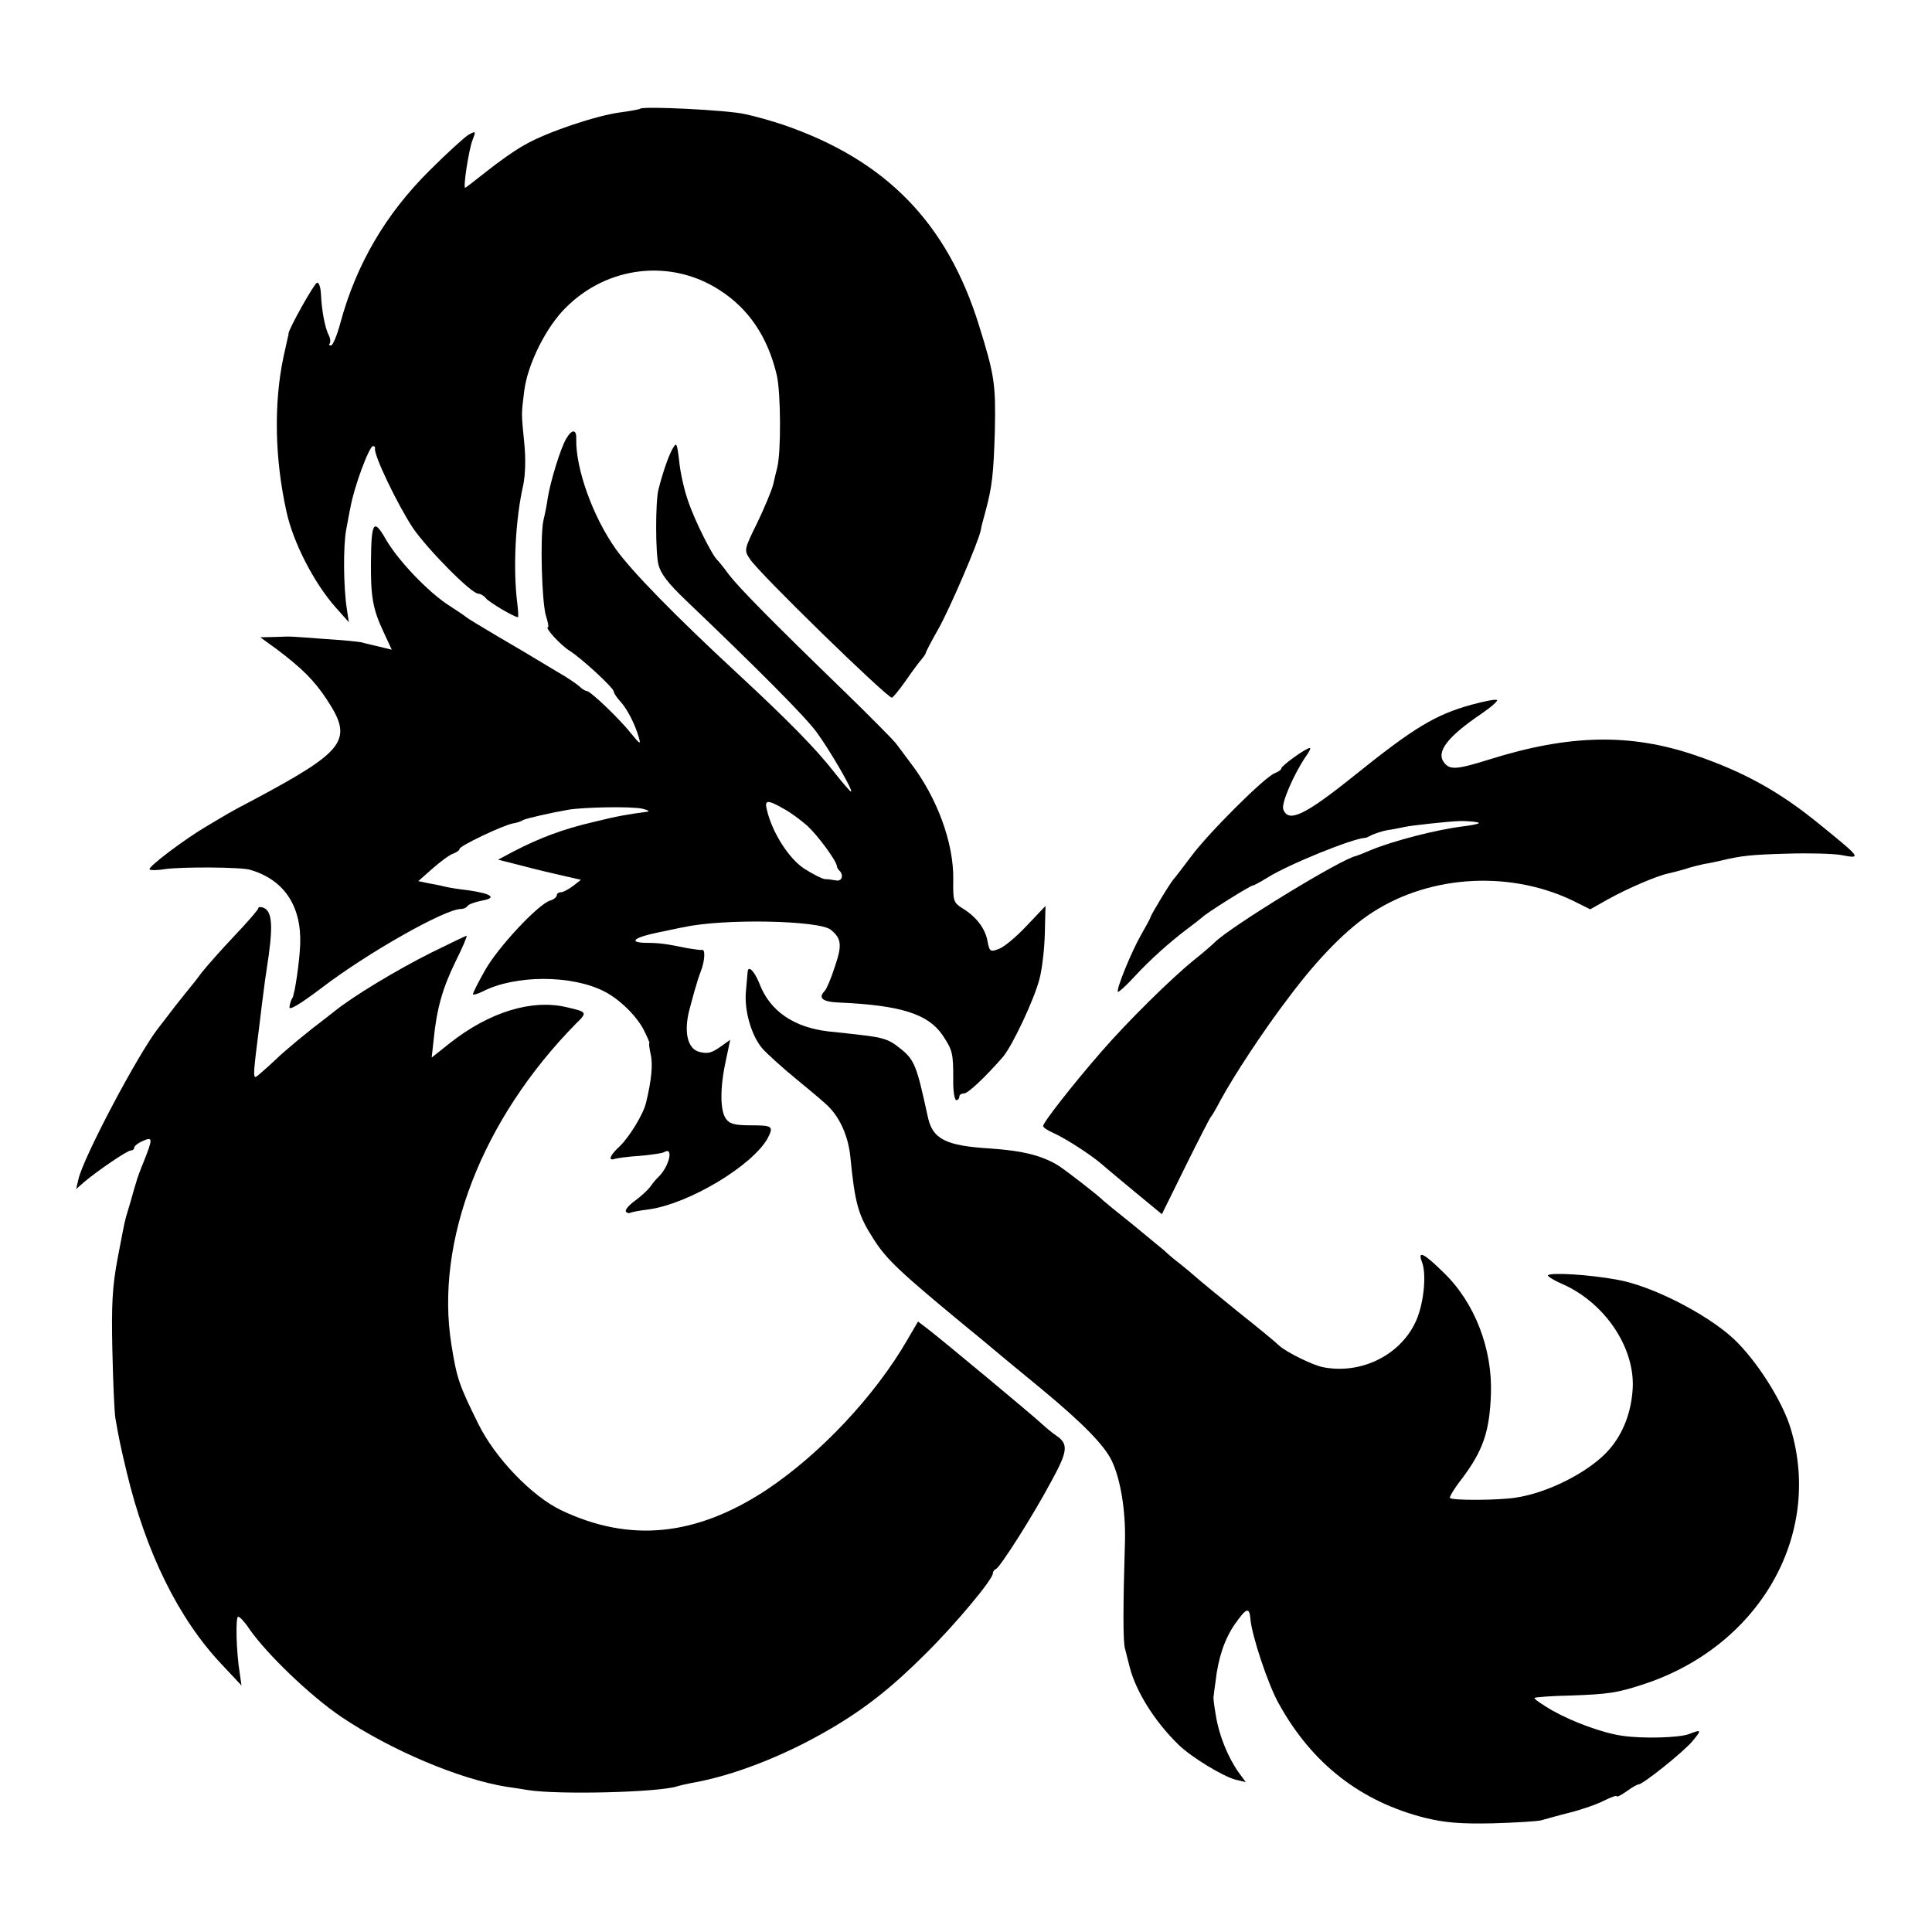 <?xml version="1.0" standalone="no"?>
<!DOCTYPE svg PUBLIC "-//W3C//DTD SVG 20010904//EN"
 "http://www.w3.org/TR/2001/REC-SVG-20010904/DTD/svg10.dtd">
<svg version="1.0" xmlns="http://www.w3.org/2000/svg"
 width="576pt" height="576pt" viewBox="0 0 576 576"
 preserveAspectRatio="xMidYMid meet">
<g transform="translate(0,576) scale(0.1,-0.1)"
fill="#000000" stroke="none">
<path d="M1909 5436 c-2 -2 -29 -7 -59 -11 -71 -9 -220 -59 -284 -96 -28 -15
-79 -51 -114 -79 -34 -27 -64 -50 -65 -50 -7 0 11 116 22 143 10 26 10 27 -11
16 -11 -6 -65 -55 -118 -108 -131 -130 -218 -280 -265 -453 -10 -38 -23 -68
-28 -68 -6 0 -7 3 -4 6 3 4 2 14 -2 23 -12 21 -22 76 -24 123 -1 21 -6 37 -12
35 -9 -3 -85 -139 -85 -152 0 -3 0 -6 -1 -7 -1 -3 -4 -19 -14 -63 -29 -138
-26 -302 9 -460 20 -93 83 -214 146 -285 l40 -45 -6 40 c-10 64 -11 186 -2
235 5 25 10 56 13 68 11 62 56 182 67 182 5 0 7 -3 6 -7 -4 -20 68 -169 113
-237 44 -64 174 -196 195 -196 6 0 17 -6 23 -14 10 -12 84 -56 95 -56 2 0 1
19 -2 43 -13 104 -5 251 18 351 6 30 8 77 3 125 -9 93 -9 83 0 156 10 79 65
190 124 248 124 124 312 146 457 53 88 -56 145 -140 172 -255 12 -53 13 -230
1 -276 -3 -11 -8 -33 -12 -50 -4 -16 -25 -67 -47 -113 -40 -81 -40 -82 -22
-109 26 -41 408 -413 423 -413 3 0 22 23 41 50 19 28 41 57 48 65 6 7 12 16
12 18 0 3 16 34 36 69 34 59 121 262 128 297 1 9 8 34 14 56 20 75 24 110 28
240 3 139 -1 167 -47 314 -95 307 -278 494 -584 599 -33 11 -85 26 -115 32
-53 12 -302 24 -311 16z"/>
<path d="M1688 4452 c-17 -29 -47 -127 -55 -177 -2 -16 -8 -47 -13 -67 -10
-49 -5 -244 8 -285 6 -18 8 -33 6 -33 -12 0 39 -55 64 -70 35 -22 132 -111
132 -122 0 -5 9 -18 20 -30 20 -22 43 -66 55 -108 6 -21 2 -18 -24 14 -35 44
-121 126 -132 126 -4 0 -14 6 -21 13 -7 7 -38 28 -68 45 -30 18 -62 37 -70 42
-8 5 -55 33 -105 62 -49 29 -92 55 -95 58 -3 3 -25 18 -50 34 -63 40 -153 135
-189 197 -37 65 -44 54 -45 -65 -1 -103 5 -141 37 -209 l25 -54 -37 9 c-20 5
-44 10 -53 13 -10 2 -59 7 -110 10 -109 8 -93 8 -147 6 l-45 -1 51 -37 c74
-56 110 -92 147 -148 80 -121 58 -152 -217 -299 -33 -17 -66 -35 -76 -41 -9
-5 -39 -23 -66 -39 -66 -39 -176 -122 -169 -128 2 -3 24 -3 47 1 53 7 225 6
252 -2 101 -29 154 -107 150 -222 -2 -53 -16 -147 -23 -160 -4 -5 -8 -18 -9
-27 -2 -12 30 7 95 56 137 105 369 236 416 236 8 0 17 4 20 9 3 5 23 12 43 16
46 8 29 21 -43 31 -27 3 -58 8 -69 11 -11 3 -33 7 -49 10 l-29 6 43 38 c24 21
51 41 61 44 11 4 19 10 19 14 0 9 128 70 159 76 12 2 25 6 30 10 10 5 79 21
136 31 51 8 188 10 220 3 17 -4 23 -8 15 -9 -59 -8 -85 -12 -162 -31 -90 -21
-159 -47 -238 -88 l-45 -24 75 -19 c41 -11 97 -24 124 -30 l48 -11 -23 -18
c-13 -10 -30 -19 -36 -19 -7 0 -13 -4 -13 -9 0 -5 -9 -13 -20 -16 -36 -11
-157 -141 -194 -208 -20 -35 -36 -67 -36 -71 0 -3 13 0 29 8 97 50 266 50 363
0 45 -23 95 -72 117 -114 11 -22 19 -40 17 -40 -2 0 0 -15 4 -34 7 -30 2 -78
-14 -144 -8 -34 -50 -103 -80 -131 -28 -26 -34 -43 -13 -36 6 2 40 7 75 9 34
3 67 8 72 11 29 18 16 -41 -16 -73 -8 -7 -19 -21 -26 -31 -7 -9 -27 -28 -45
-41 -18 -13 -30 -27 -27 -32 3 -4 8 -6 12 -4 4 2 28 7 54 10 121 16 312 131
357 213 18 35 14 38 -50 38 -48 0 -64 4 -75 20 -17 24 -18 91 0 173 l13 62
-21 -15 c-33 -24 -44 -28 -71 -21 -36 9 -47 61 -29 128 8 29 16 60 19 68 2 8
8 28 14 43 13 33 14 68 4 65 -5 -1 -24 2 -43 5 -63 13 -84 16 -123 16 -55 1
-38 16 35 31 35 7 70 15 78 16 119 26 403 20 437 -8 32 -26 34 -46 12 -110
-11 -35 -25 -67 -30 -72 -21 -22 -7 -33 44 -35 182 -8 264 -34 307 -97 30 -45
32 -54 32 -131 -1 -35 4 -63 9 -63 5 0 9 5 9 10 0 6 6 10 14 10 12 0 63 48
117 110 28 34 94 173 109 235 7 28 14 87 15 132 l2 82 -56 -59 c-31 -33 -68
-64 -83 -69 -26 -10 -28 -8 -34 24 -7 37 -33 72 -76 98 -25 16 -27 21 -26 84
2 109 -48 245 -127 348 -16 22 -37 49 -45 60 -8 10 -75 78 -149 150 -222 215
-318 313 -348 352 -15 21 -31 40 -34 43 -14 11 -68 118 -87 175 -12 33 -24 87
-27 120 -7 57 -8 58 -21 35 -12 -22 -29 -72 -41 -120 -9 -36 -9 -187 0 -223 7
-28 29 -56 80 -105 218 -208 357 -348 391 -394 39 -53 112 -178 103 -178 -2 0
-25 26 -50 58 -54 69 -133 150 -286 292 -188 174 -317 306 -365 373 -68 96
-120 239 -118 329 1 29 -13 29 -30 0z m648 -1103 c21 -11 53 -35 72 -52 32
-30 86 -104 87 -119 0 -3 3 -10 8 -14 13 -14 7 -32 -10 -29 -10 2 -25 4 -34 4
-8 1 -36 15 -61 31 -46 30 -95 107 -111 173 -9 33 0 34 49 6z"/>
<path d="M4387 3659 c-108 -30 -171 -68 -349 -211 -148 -119 -197 -142 -212
-101 -7 17 31 104 66 156 11 15 17 27 13 27 -11 0 -85 -53 -85 -61 0 -4 -9
-10 -19 -14 -28 -9 -199 -179 -251 -250 -25 -33 -47 -62 -50 -65 -8 -7 -70
-109 -70 -115 0 -2 -13 -26 -28 -52 -29 -51 -75 -163 -69 -170 2 -2 24 18 48
44 48 52 105 103 158 143 19 14 39 30 45 35 14 14 144 95 151 95 3 0 22 10 43
23 61 39 256 118 292 119 3 0 12 4 21 9 9 4 29 11 45 14 16 2 40 7 54 10 19 4
127 16 160 17 25 1 62 -3 59 -6 -2 -3 -25 -7 -49 -10 -80 -10 -206 -43 -272
-70 -21 -9 -41 -17 -45 -18 -42 -7 -375 -211 -421 -257 -9 -9 -37 -33 -62 -53
-67 -54 -197 -182 -276 -273 -82 -94 -174 -211 -174 -222 0 -5 15 -14 33 -22
33 -15 107 -62 142 -92 11 -10 56 -47 99 -83 l80 -66 70 142 c39 79 73 145 76
148 3 3 16 25 29 50 39 72 128 208 203 306 88 118 175 206 250 254 176 114
420 126 611 28 l38 -19 55 31 c56 31 144 69 178 76 10 2 33 8 50 13 17 6 42
12 56 15 14 2 36 7 50 10 62 15 92 18 200 21 63 2 134 0 158 -4 64 -12 63 -11
-70 97 -115 93 -220 151 -363 200 -193 66 -375 63 -614 -12 -99 -31 -119 -32
-136 -9 -24 32 11 77 113 146 29 20 49 38 45 40 -5 3 -39 -4 -76 -14z"/>
<path d="M770 3052 c0 -4 -32 -41 -71 -82 -39 -41 -83 -91 -98 -110 -14 -19
-28 -37 -31 -40 -3 -3 -24 -30 -48 -60 -23 -30 -45 -59 -50 -65 -61 -78 -223
-385 -238 -450 l-7 -30 24 21 c39 33 128 94 139 94 6 0 10 4 10 8 0 5 11 14
25 20 31 14 31 8 4 -60 -12 -29 -22 -57 -23 -63 -2 -5 -9 -30 -16 -55 -7 -25
-15 -49 -16 -55 -2 -5 -12 -57 -23 -115 -16 -85 -19 -137 -16 -275 2 -93 6
-185 9 -203 11 -63 14 -78 34 -162 57 -238 154 -435 281 -570 l61 -65 -5 35
c-11 66 -13 170 -5 170 5 0 20 -16 33 -36 52 -75 182 -200 275 -263 148 -99
350 -185 492 -208 14 -2 43 -6 65 -10 90 -14 384 -7 443 11 9 3 28 7 42 10
124 21 279 81 418 163 101 59 182 123 282 223 88 87 200 221 200 239 0 5 4 11
9 13 12 4 110 158 165 261 50 91 52 112 15 137 -12 8 -31 24 -43 35 -24 23
-297 250 -340 283 l-29 22 -31 -53 c-98 -170 -262 -343 -421 -449 -210 -138
-406 -158 -611 -61 -87 41 -198 156 -248 258 -57 115 -64 135 -80 235 -50 309
91 673 371 958 35 34 34 35 -27 49 -104 25 -231 -14 -349 -107 l-54 -43 6 54
c9 91 26 152 65 232 21 42 36 77 33 77 -3 0 -50 -23 -105 -50 -102 -51 -235
-131 -290 -176 -17 -13 -36 -28 -41 -32 -30 -22 -108 -86 -132 -110 -16 -15
-38 -35 -49 -44 -22 -19 -22 -24 2 167 3 28 8 64 10 80 2 17 6 46 9 65 20 127
18 173 -10 184 -8 3 -15 2 -15 -2z"/>
<path d="M2229 2863 c0 -5 -3 -30 -5 -57 -6 -57 16 -134 49 -172 12 -14 58
-56 102 -92 44 -36 88 -73 97 -83 34 -35 57 -89 63 -146 14 -142 23 -175 70
-248 38 -60 80 -99 275 -260 47 -38 94 -78 105 -87 11 -9 65 -54 120 -99 122
-101 188 -168 210 -215 26 -55 41 -148 39 -237 -6 -197 -6 -303 0 -322 3 -11
9 -36 14 -55 19 -74 75 -163 146 -232 38 -37 132 -94 170 -104 l30 -7 -22 30
c-31 44 -58 110 -67 168 -5 28 -8 53 -7 56 0 3 3 24 6 46 8 71 27 126 57 170
35 50 44 53 47 16 4 -49 53 -197 85 -253 99 -179 245 -292 437 -340 58 -14
104 -18 200 -16 69 2 134 6 145 9 11 3 49 14 85 23 36 9 82 25 103 36 20 10
37 16 37 13 0 -4 13 3 29 14 16 12 32 21 36 21 13 0 133 96 160 128 29 35 29
37 -10 22 -29 -11 -138 -14 -198 -5 -58 8 -148 41 -210 76 -31 18 -55 35 -52
37 2 2 50 6 107 7 113 4 139 8 213 32 347 111 540 443 444 763 -25 84 -104
207 -172 270 -82 75 -246 158 -347 175 -82 15 -196 22 -205 13 -3 -2 17 -15
45 -27 129 -58 219 -196 207 -320 -6 -72 -33 -135 -78 -182 -59 -61 -176 -120
-270 -134 -50 -8 -188 -9 -196 -1 -3 2 13 29 36 58 62 83 82 139 86 251 5 135
-48 273 -140 362 -61 60 -80 69 -65 31 14 -39 4 -131 -22 -182 -48 -97 -163
-152 -274 -130 -30 6 -108 44 -130 64 -10 10 -66 56 -124 102 -58 47 -114 93
-125 103 -11 10 -33 28 -48 40 -16 12 -36 29 -45 38 -10 8 -53 44 -97 80 -44
35 -82 66 -85 69 -14 15 -109 88 -133 104 -50 31 -106 45 -205 52 -133 8 -172
28 -186 95 -34 156 -39 170 -87 207 -28 23 -49 29 -109 36 -25 3 -70 8 -100
11 -104 12 -175 61 -206 143 -15 37 -33 55 -35 35z"/>
</g>
</svg>
